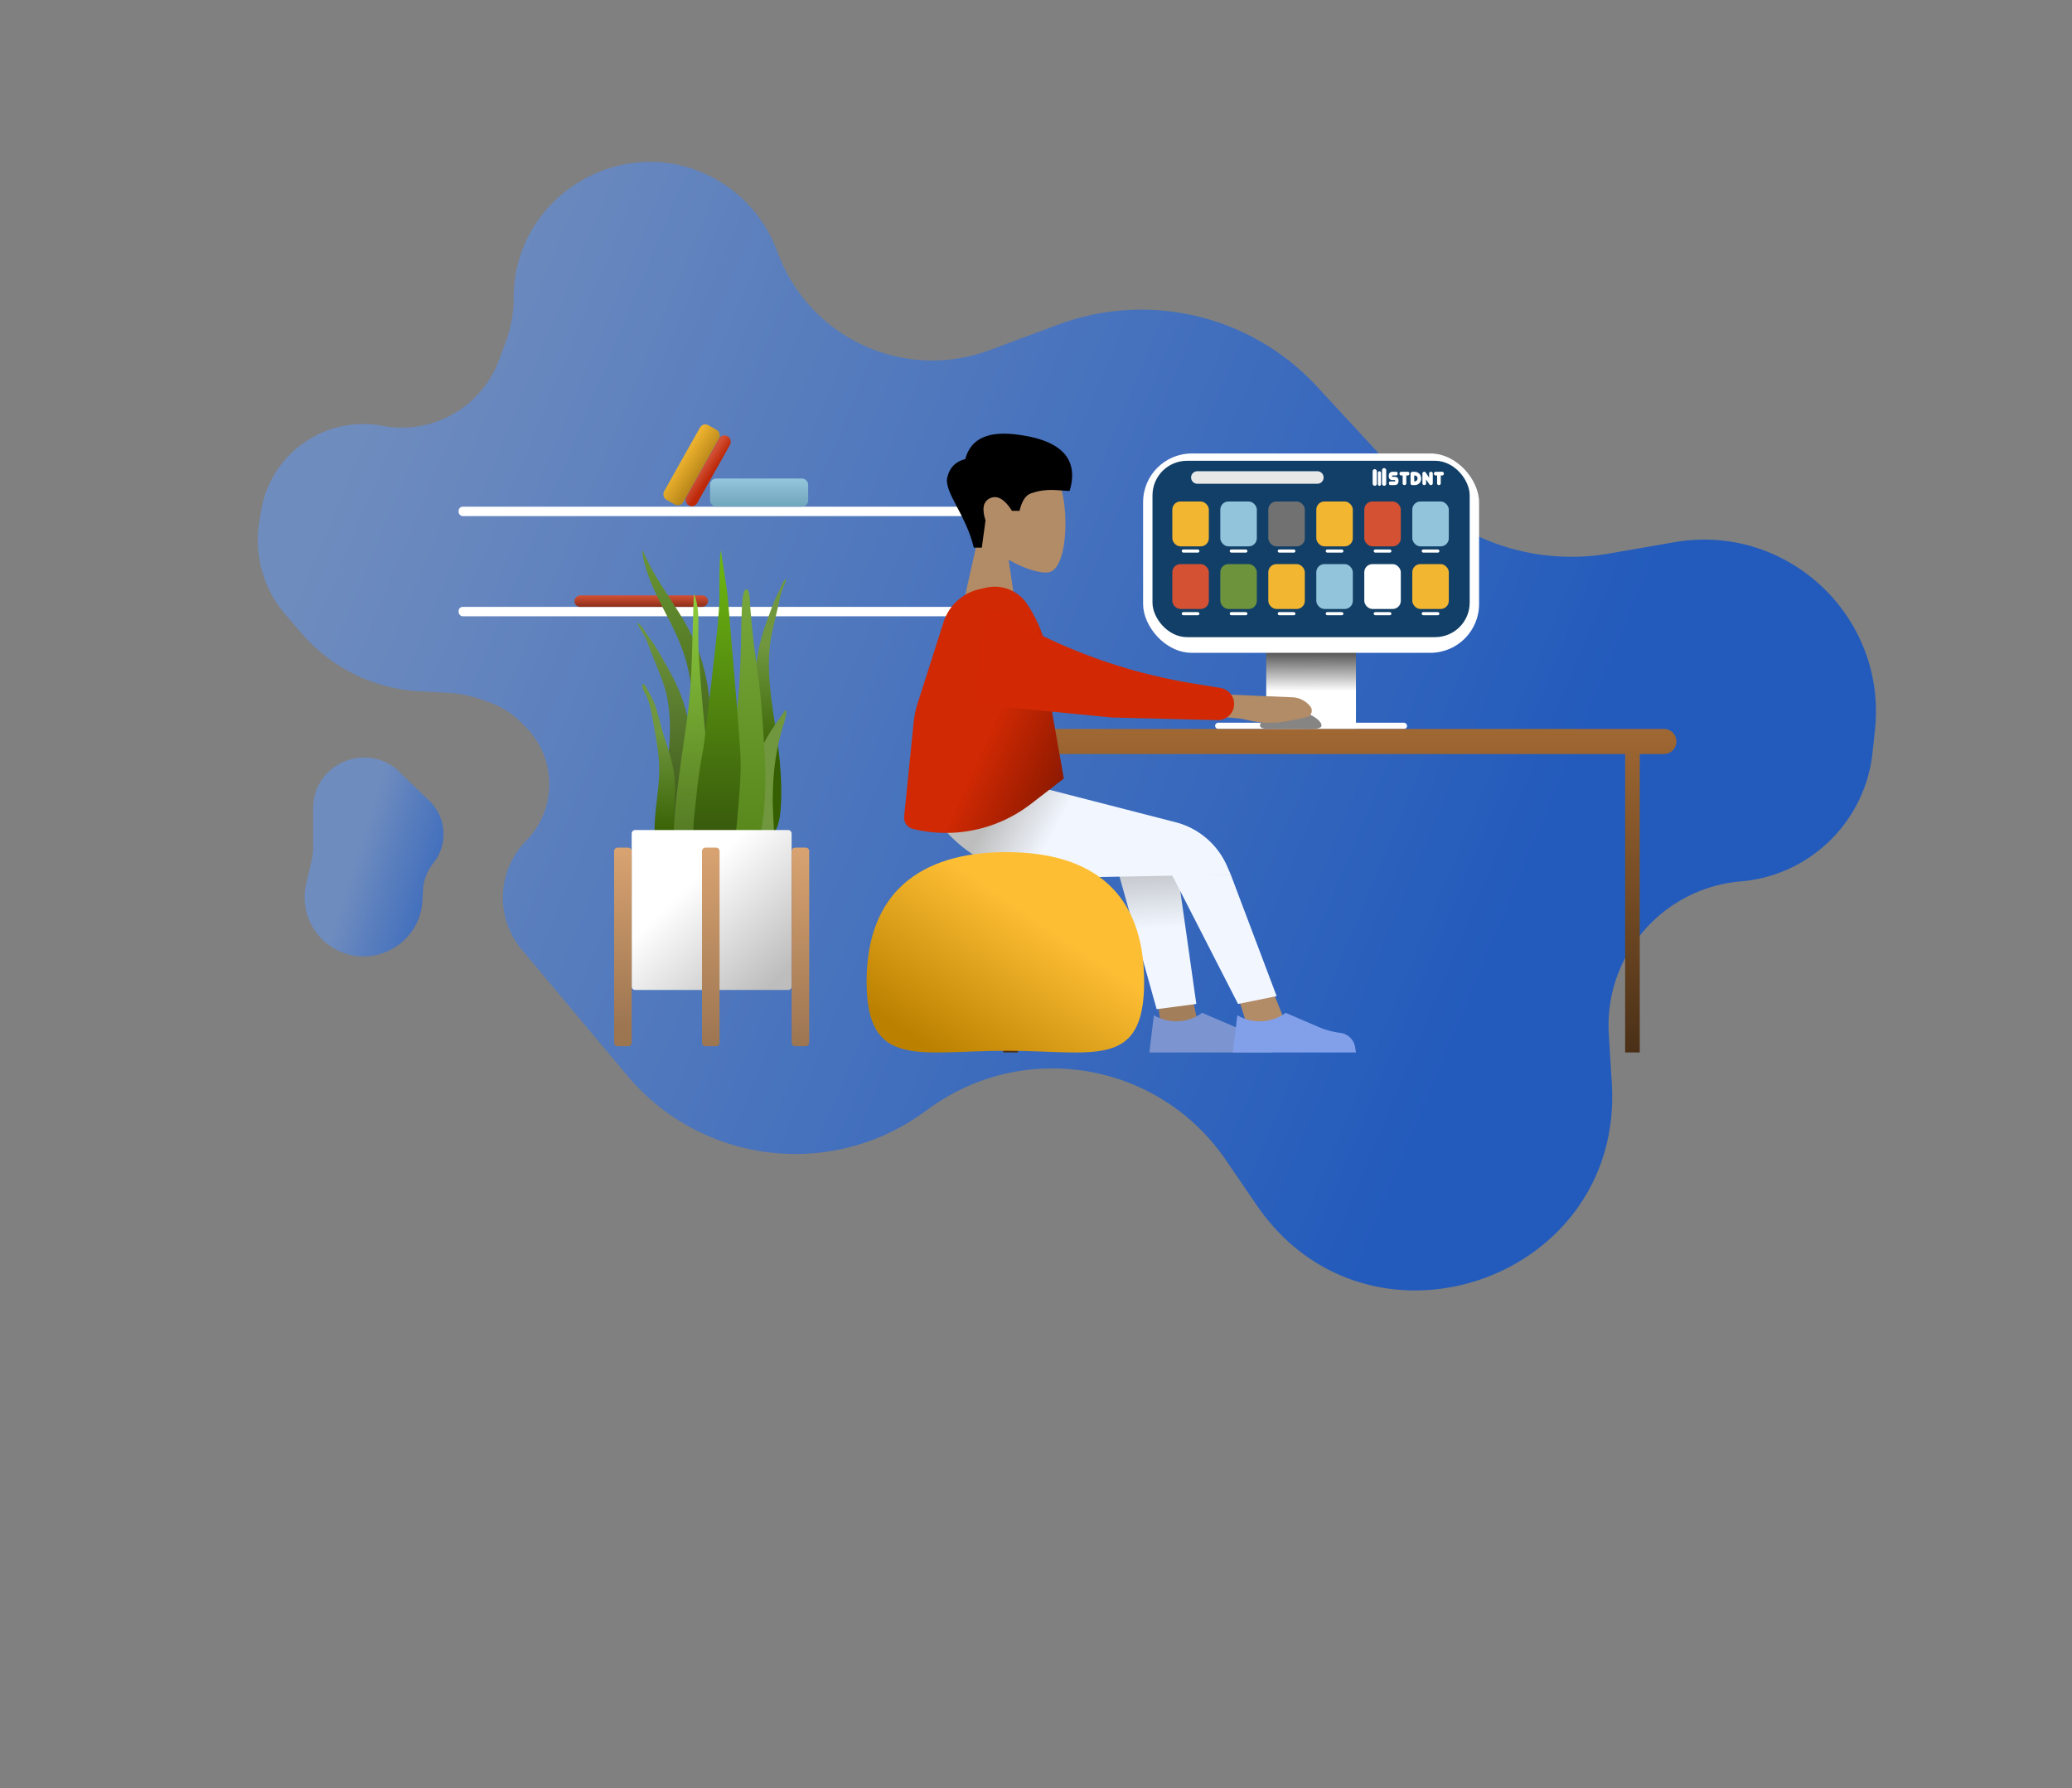 <svg xmlns="http://www.w3.org/2000/svg" width="1021" height="881" fill="none" viewBox="0 0 1021 881">
  <rect x="0" y="0" width="1021" height="881" fill="#808080" stroke="none"/>
  <path fill="url(#paint0_linear)" d="M794.236 533.705c5.956 97.262-120.055 140.465-175.029 60.009l-15.204-22.252c-32.695-47.85-98.326-59.491-145.483-25.804l-3.853 2.753c-45.935 32.815-109.389 24.734-145.634-18.546l-51.945-62.029c-13.182-15.741-12.26-38.918 2.131-53.561 15.302-15.571 15.241-40.552-.137-56.048l-2.056-2.072a42.822 42.822 0 00-16.109-10.207l-3.604-1.276a59.582 59.582 0 00-16.668-3.33l-13.955-.755a82.48 82.48 0 01-57.986-28.473l-8.01-9.283a56.26 56.26 0 01-12.919-45.894l.857-5.208c4.659-28.307 31.7-47.236 59.892-41.923 24.392 4.596 48.56-8.998 57.299-32.23l3.314-8.809a62.71 62.71 0 003.99-22.01c0-50.5 54.534-83.025 98.872-58.851 13.677 7.457 24.429 19.508 30.213 33.972l1.892 4.732c16.348 40.88 62.33 61.246 103.59 45.881l33.605-12.514c44.794-16.681 95.226-4.645 127.659 30.466l45.017 48.735a109.332 109.332 0 0099.041 33.53l32.038-5.571c55.5-9.65 104.808 36.499 98.849 92.515l-1.185 11.144c-3.612 33.959-30.817 60.576-64.847 63.444-38.566 3.252-67.479 36.702-65.113 75.333l1.478 24.132z"/>
  <path fill="url(#paint1_linear)" d="M154.295 398.342c0-23.109 28.601-33.921 43.889-16.592l13.278 12.649c8.611 8.204 9.491 21.641 2.023 30.898a22.855 22.855 0 00-5.032 13.086l-.297 5.352c-1.231 22.21-25.948 34.85-44.675 22.848a29.047 29.047 0 01-12.609-31.082l2.574-10.988a32.19 32.19 0 00.849-7.344v-18.827z"/>
  <path fill="#A37E5B" d="M570.449 493.906l16.834-3.644 2.937 13.568-17.839 3.861-1.932-13.785z"/>
  <path fill="url(#paint2_linear)" d="M551.449 431.136h29.049l8.997 63.496-19.537 2.571-18.509-66.067z"/>
  <path fill="url(#paint3_linear)" d="M623.943 311.856h44.216v47.301h-44.216z"/>
  <rect width="94.602" height="3.085" x="598.751" y="356.072" fill="#fff" rx="1.542"/>
  <rect width="165.553" height="98.201" x="563.275" y="223.424" fill="#fff" rx="24"/>
  <rect width="156.298" height="86.889" x="567.902" y="227.023" fill="#113F67" rx="17"/>
  <rect width="2.057" height="8.74" x="681.013" y="230.622" fill="#fff" rx="1.028"/>
  <rect width="1.542" height="7.198" x="678.956" y="232.165" fill="#fff" rx=".771"/>
  <rect width="2.057" height="8.226" x="676.386" y="231.136" fill="#fff" rx="1.028"/>
  <rect width="17.995" height="22.108" x="577.671" y="247.075" fill="#F3B630" rx="4"/>
  <rect width="17.995" height="22.108" x="577.671" y="277.923" fill="#D45134" rx="4"/>
  <rect width="17.995" height="22.108" x="601.321" y="247.075" fill="#92C5DB" rx="4"/>
  <rect width="17.995" height="22.108" x="601.321" y="277.923" fill="#6D933C" rx="4"/>
  <rect width="17.995" height="22.108" x="624.972" y="247.075" fill="#727171" rx="4"/>
  <rect width="17.995" height="22.108" x="624.972" y="277.923" fill="#F3B630" rx="4"/>
  <rect width="17.995" height="22.108" x="648.622" y="247.075" fill="#F3B630" rx="4"/>
  <rect width="17.995" height="22.108" x="648.622" y="277.923" fill="#92C5DB" rx="4"/>
  <rect width="17.995" height="22.108" x="672.272" y="247.075" fill="#D45134" rx="4"/>
  <rect width="17.995" height="22.108" x="672.272" y="277.923" fill="#fff" rx="4"/>
  <rect width="17.995" height="22.108" x="695.923" y="247.075" fill="#92C5DB" rx="4"/>
  <rect width="17.995" height="22.108" x="695.923" y="277.923" fill="#F3B630" rx="4"/>
  <rect width="8.74" height="1.542" x="582.298" y="270.725" fill="#fff" rx=".771"/>
  <rect width="8.74" height="1.542" x="582.298" y="301.573" fill="#fff" rx=".771"/>
  <rect width="8.74" height="1.542" x="605.948" y="270.725" fill="#fff" rx=".771"/>
  <rect width="8.74" height="1.542" x="605.948" y="301.573" fill="#fff" rx=".771"/>
  <rect width="8.74" height="1.542" x="629.599" y="270.725" fill="#fff" rx=".771"/>
  <rect width="8.74" height="1.542" x="629.599" y="301.573" fill="#fff" rx=".771"/>
  <rect width="8.74" height="1.542" x="653.249" y="270.725" fill="#fff" rx=".771"/>
  <rect width="8.74" height="1.542" x="653.249" y="301.573" fill="#fff" rx=".771"/>
  <rect width="8.74" height="1.542" x="676.899" y="270.725" fill="#fff" rx=".771"/>
  <rect width="8.74" height="1.542" x="676.899" y="301.573" fill="#fff" rx=".771"/>
  <rect width="8.74" height="1.542" x="700.55" y="270.725" fill="#fff" rx=".771"/>
  <rect width="8.74" height="1.542" x="700.55" y="301.573" fill="#fff" rx=".771"/>
  <path fill="#E8E8E8" d="M586.925 235.249a3.085 3.085 0 013.085-3.084h59.126a3.084 3.084 0 010 6.169H590.01a3.085 3.085 0 01-3.085-3.085z"/>
  <path fill="#B28B67" d="M611.04 494.215l16.013-6.343 5.112 12.907-16.969 6.721-4.156-13.285z"/>
  <path fill="url(#paint4_linear)" fill-rule="evenodd" d="M475.357 365.326a6.17 6.17 0 016.17-6.169H819.83a6.17 6.17 0 110 12.339h-11.825V518.54h-7.198V371.496H501.578V518.54h-7.198V371.496h-12.853a6.17 6.17 0 01-6.17-6.17z" clip-rule="evenodd"/>
  <path fill="url(#paint5_linear)" d="M604.626 426.675a38.004 38.004 0 00-25.358-21.588l-130.646-33.591c4.476 35.383 34.906 61.701 70.565 61.029l87.276-1.646-1.837-4.204z"/>
  <path fill="#F2F7FF" d="M577.414 430.879h29.049l22.622 59.897-19.023 3.856-32.648-63.753z"/>
  <path fill="#7C94D0" d="M626.624 515.946a8.437 8.437 0 00-7.295-7.071 39.673 39.673 0 01-10.78-2.925l-16.149-6.948a21.734 21.734 0 01-23.574 1.327l-.25-.142-2.216 18.353h60.668l-.404-2.594z"/>
  <path fill="#829FE9" d="M667.755 515.946a8.437 8.437 0 00-7.295-7.071 39.663 39.663 0 01-10.78-2.925l-16.149-6.948a21.734 21.734 0 01-23.574 1.327l-.25-.142-2.216 18.353h60.668l-.404-2.594z"/>
  <rect width="263.239" height="4.627" x="226" y="249.646" fill="#fff" rx="2"/>
  <rect width="263.239" height="4.627" x="226" y="299.002" fill="#fff" rx="2"/>
  <rect width="10.797" height="42.159" x="346.403" y="208" fill="url(#paint6_linear)" rx="3" transform="rotate(29.344 346.403 208)"/>
  <rect width="5.656" height="65.81" x="348.879" y="293.347" fill="url(#paint7_linear)" rx="2.828" transform="rotate(90 348.879 293.347)"/>
  <rect width="48.329" height="13.882" x="349.907" y="235.764" fill="url(#paint8_linear)" rx="3"/>
  <rect width="6.17" height="39.075" x="355.846" y="213.409" fill="url(#paint9_linear)" rx="3" transform="rotate(29.344 355.846 213.409)"/>
  <path fill="url(#paint10_linear)" d="M563.789 483.681c0 43.373-24.866 34.007-67.892 34.007-43.025 0-68.869 9.366-68.869-34.007 0-43.374 25.844-63.856 68.869-63.856 43.026 0 67.892 20.482 67.892 63.856z"/>
  <g>
    <path fill="#B28B67" fill-rule="evenodd" d="M482.189 263.966c-5.851-6.558-9.812-14.596-9.15-23.602 1.907-25.95 39.737-20.242 47.096-7.144 7.358 13.097 6.484 46.32-3.027 48.66-3.792.934-11.872-1.353-20.095-6.086l5.161 34.869h-30.477l10.492-46.697z" clip-rule="evenodd"/>
    <path fill="#000" fill-rule="evenodd" d="M479.847 269.808c-3.825-16.25-14.723-27.327-13.058-34.59 1.109-4.842 4.066-7.853 8.871-9.034 2.485-9.599 10.5-13.682 24.045-12.249 20.316 2.15 32.716 10.207 27.361 27.935-4.922 0-10.865-1.7-19.082 1.213-2.607.924-4.472 3.79-5.594 8.597h-3.714c-3.604-5.705-7.157-7.801-10.66-6.289-3.504 1.512-4.3 5.185-2.389 11.019l-1.83 13.398h-3.95z" clip-rule="evenodd"/>
  </g>
  <path fill="url(#paint11_linear)" d="M505.948 297.384a19.073 19.073 0 00-19.97-7.853l-3.36.762a24.134 24.134 0 00-17.653 16.187l-12.834 40.143a44.97 44.97 0 00-1.909 9.176l-4.697 46.441a5.743 5.743 0 004.35 6.156 68.5 68.5 0 0058.122-12.312l16.203-12.506-6.577-37.309a26.502 26.502 0 01-.402-4.594v-7.756a64.847 64.847 0 00-11.273-36.535z"/>
  <path fill="#878484" d="M651.193 357.379c0 2.514-6.765 1.626-15.416 1.626s-14.919.888-14.919-1.626c0-2.513 6.268-7.477 14.919-7.477s15.416 4.964 15.416 7.477z"/>
  <path fill="#B28B67" d="M593.311 341.678l24.491 1.051 19.044.818a11.872 11.872 0 018.821 4.519c1.537 1.952.48 4.839-1.954 5.337l-8.472 1.735a47.228 47.228 0 01-20.063-.242l-1.32-.303a36.01 36.01 0 00-5.078-.792l-19.125-1.594 3.656-10.529z"/>
  <path fill="#D22904" d="M608.001 345.369a7.97 7.97 0 00-6.537-6.403l-14.129-2.335a269.985 269.985 0 01-75.378-24.219L485.8 299.517l-5.815 47.34 67.866 6.644 52.116 1.298c5.067.126 8.963-4.447 8.034-9.43z"/>
  <g clip-path="url(#clip0)">
    <path fill="url(#paint12_linear)" fill-rule="evenodd" d="M316.795 271.42c7.651 18.176 20.656 30.806 27.545 49.706 4.084 11.208 5.787 23.395 5.89 35.876.056 6.78-.062 13.563-.093 20.343-.031 6.611-.211 13.18-.772 19.749-.564 6.604-1.196 13.129-1.474 19.773-.217 5.178-.316 11.2-2.071 15.922-1.396 3.756-4.944 4.306-5.885-.249-.523-2.532-.457-5.359-.399-7.961.074-3.339.268-6.673.367-10.011.398-13.395-.118-26.793.152-40.194.263-13.093 1.946-26.171.084-39.177-1.538-10.74-5.445-19.962-9.936-28.803-4.32-8.507-9.022-16.806-11.941-26.482-.838-2.779-1.486-5.659-1.797-8.647.136-.063.246-.011.33.155z" clip-rule="evenodd"/>
    <path fill="url(#paint13_linear)" fill-rule="evenodd" d="M314.709 307.28c1.515 1.094 2.362 2.694 3.386 4.272 1.273 1.963 2.77 3.735 4.044 5.699 2.654 4.095 4.986 8.442 7.406 12.703 4.594 8.087 8.082 16.707 9.81 26.063 1.791 9.697 2.274 19.705 3.025 29.546.796 10.431 1.599 20.937 1.704 31.408.047 4.691.301 9.671-.262 14.329-.351 2.9-1.66 5.371-4.611 5.348-6.268-.05-9.21-6.991-10.44-12.684-1.809-8.383-2.171-17.287-1.884-25.859.346-10.337 2.14-20.518 2.917-30.815.822-10.9.358-21.608-3.39-31.872-1.894-5.186-4.092-10.249-6.065-15.401-.841-2.193-1.529-4.447-2.664-6.489-1.263-2.273-2.83-4.335-3.819-6.782l.843.534z" clip-rule="evenodd"/>
    <path fill="url(#paint14_linear)" fill-rule="evenodd" d="M386.914 285.544l.576-.448c-.553 2.332-1.553 4.226-2.317 6.357-.687 1.917-1.036 4.085-1.498 6.18-1.087 4.92-2.343 9.728-3.369 14.69-2.032 9.818-1.647 20.395-.315 31.288 1.258 10.289 3.249 20.563 4.197 30.85.786 8.532 1.124 17.329.374 25.469-.509 5.528-2.18 12.129-6.731 11.571-2.143-.263-3.26-2.841-3.711-5.752-.723-4.675-.874-9.591-1.156-14.24-.629-10.376-.755-20.72-.879-30.99-.118-9.689-.442-19.571.206-29.016.625-9.114 2.578-17.327 5.371-24.904 1.471-3.993 2.873-8.078 4.526-11.883.792-1.825 1.761-3.438 2.554-5.262.637-1.467 1.144-2.972 2.172-3.91z" clip-rule="evenodd"/>
    <path fill="url(#paint15_linear)" fill-rule="evenodd" d="M316.646 337.318c.829-1.392 2.653 3.197 2.931 3.774l-.355-.861c1.646 2.736 3.151 5.583 4.086 8.719.926 3.105 1.722 6.272 2.591 9.399 1.63 5.866 3.733 11.566 5.21 17.485 1.439 5.768 1.802 11.439 1.454 17.405-.362 6.201-.584 12.497-.161 18.695.201 2.959 1.163 5.717 1.823 8.566.66 2.853 1.18 5.743 1.96 8.56.179-.367.202.86.202.953a5.935 5.935 0 01-.33 1.962c-.582 1.716-1.671 3.174-3.327 3.647-2.994.855-5.774-1.868-6.739-4.743-1.385-4.125-2.149-8.684-2.809-13.02-.605-3.976-.748-7.976-.568-12.007.354-7.949 1.793-15.794 2.182-23.741.423-8.651-1.291-16.78-2.726-25.202-.692-4.057-1.353-8.077-2.698-11.943-.545-1.565-1.255-2.947-2-4.393-.424-.822-1.28-2.289-.726-3.255z" clip-rule="evenodd"/>
    <path fill="url(#paint16_linear)" fill-rule="evenodd" d="M340.936 323.804c-.344 9.911-.936 19.747-2.258 29.554-1.348 10.008-2.898 19.982-4.195 29.998-1.264 9.751-2.588 19.663-2.411 29.55.13 7.282-1.078 19.601 7.011 23.195 8.193 3.64 9.95-11.903 10.488-17.034 1.031-9.843.697-19.79.197-29.687-.514-10.158-1.371-20.264-2.434-30.384-1.18-11.242-2.106-22.534-2.849-33.808-.368-5.576-.459-11.143-.357-16.72.096-5.264-.104-10.581-1.976-15.578l-.293.213" clip-rule="evenodd"/>
    <path fill="#70973E" fill-rule="evenodd" d="M383.231 355.204c-1.473 2.146-2.958 4.271-4.35 6.544-2.489 4.067-4.741 8.59-5.418 14.406-1.417 12.171-.28 25.315-.006 37.858.056 2.564-.268 5.05.742 7.489.917 2.212 2.629 3.898 4.262 3.889 3.495-.02 2.962-8.578 2.968-12.345.01-6.602-.73-13.27-.666-19.866.063-6.534.461-13.087 1.408-19.293.96-6.282 2.365-12.313 4.219-17.942.257-.782 2.103-6.818.359-5.777" clip-rule="evenodd"/>
    <path fill="url(#paint17_linear)" fill-rule="evenodd" d="M367.796 290.292c-2.298 0-2.284 11.453-2.353 12.925-.25 5.309-.191 10.619-.349 15.93-.346 11.588-.77 23.278-2.511 34.733-.938 6.166-2.024 12.305-3.193 18.425-1.173 6.137-2.746 12.267-3.518 18.482-.74 5.974-.322 12.067-.22 18.071.102 6.04.284 12.092 1.076 18.08.195 1.478.424 2.95.669 4.419.204 1.225.085 2.743.43 3.906.554 1.863 2.927 2.473 4.526 2.182 4.324-.79 7.086-6.219 8.563-10.185 1.887-5.065 2.888-10.559 3.876-15.896 1.119-6.047 1.775-12.187 2.082-18.343.626-12.512-.177-25.038-1.073-37.51-.499-6.936-1.075-13.842-1.956-20.735-.878-6.864-2.004-13.697-2.737-20.581-.533-5.003-1.058-10.013-1.403-15.034-.082-1.198-.152-8.869-1.909-8.869z" clip-rule="evenodd"/>
    <path fill="url(#paint18_linear)" fill-rule="evenodd" d="M364.918 373.549c-.374-12.025-5.209-64.847-6.309-79.389-.275-3.64-2.924-18.794-3.267-22.921-.932 1.167-.852 19.321-.842 23.492.011 4.126-.501 8.184-.764 12.288-.268 4.188-6.46 58.27-7.264 62.294-1.598 8.005-2.668 16.22-3.494 24.404-.803 7.978-2.053 16.394-.977 24.414.247 1.846.638 3.663 1.275 5.359.688 1.832 1.16 3.527 1.713 5.444.889 3.089 2.497 5.8 4.968 7.075 5.067 2.614 7.787-3.304 9.166-8.457 2.203-8.229 3.616-16.592 4.279-25.234.734-9.561 1.816-19.142 1.516-28.769z" clip-rule="evenodd"/>
    <g>
      <path fill="url(#paint19_linear)" d="M388.357 408.936h-75.356c-.957 0-1.732.775-1.732 1.732v75.343c0 .956.775 1.732 1.732 1.732h75.356c.957 0 1.732-.776 1.732-1.732v-75.343c0-.957-.775-1.732-1.732-1.732z"/>
      <path fill="url(#paint20_linear)" d="M309.536 417.596h-5.197c-.957 0-1.733.775-1.733 1.732v94.395c0 .957.776 1.732 1.733 1.732h5.197c.956 0 1.732-.775 1.732-1.732v-94.395c0-.957-.776-1.732-1.732-1.732z"/>
      <path fill="url(#paint21_linear)" d="M352.844 417.596h-5.197c-.956 0-1.732.775-1.732 1.732v94.395c0 .957.776 1.732 1.732 1.732h5.197c.957 0 1.733-.775 1.733-1.732v-94.395c0-.957-.776-1.732-1.733-1.732z"/>
      <path fill="url(#paint22_linear)" d="M397.018 417.596h-5.197c-.957 0-1.732.775-1.732 1.732v94.395c0 .957.775 1.732 1.732 1.732h5.197c.957 0 1.732-.775 1.732-1.732v-94.395c0-.957-.775-1.732-1.732-1.732z"/>
    </g>
  </g>
  <path fill="#fff" d="M689.137 236.899c0 1.401-.682 2.101-2.046 2.101h-1.804c-.579 0-.869-.293-.869-.88v-.033c.015-.609.308-.913.88-.913h1.892c.125 0 .216-.033.275-.099a.362.362 0 00.088-.231.321.321 0 00-.088-.22c-.059-.073-.15-.11-.275-.11h-.935c-1.291 0-1.936-.664-1.936-1.991 0-1.401.689-2.101 2.068-2.101h1.452c.579 0 .869.293.869.88v.033c-.015.609-.308.913-.88.913h-1.562c-.125 0-.216.037-.275.11a.321.321 0 00-.088.22c0 .081.029.158.088.231.059.066.15.099.275.099h.935c1.291 0 1.936.664 1.936 1.991zm3.841 1.188c0 .293-.092.517-.275.671a.936.936 0 01-.638.231.962.962 0 01-.638-.231c-.176-.154-.264-.378-.264-.671v-3.839h-.638c-.286 0-.51-.088-.671-.264a.947.947 0 01-.242-.649c0-.249.08-.462.242-.638.161-.183.385-.275.671-.275h3.069c.286 0 .509.092.671.275a.913.913 0 01.242.638.952.952 0 01-.242.649c-.162.176-.385.264-.671.264h-.616v3.839zm2.084-4.752c0-.117.026-.231.077-.341.059-.11.132-.205.22-.286.096-.088.198-.158.308-.209a.857.857 0 01.341-.077h.88c.572 0 1.071.095 1.496.286.426.191.778.444 1.056.759.286.315.499.671.638 1.067a3.511 3.511 0 01.011 2.42 2.85 2.85 0 01-.616 1.034 3.127 3.127 0 01-1.023.737c-.403.183-.876.275-1.419.275h-1.023c-.286 0-.517-.081-.693-.242-.168-.169-.253-.392-.253-.671v-4.752zm1.98 3.839c.242 0 .451-.044.627-.132.184-.088.338-.202.462-.341.125-.139.217-.297.275-.473.066-.183.099-.37.099-.561 0-.176-.029-.348-.088-.517a1.135 1.135 0 00-.275-.44 1.264 1.264 0 00-.462-.319 1.593 1.593 0 00-.649-.121h-.154v2.904h.165zm5.69.913c0 .293-.092.517-.275.671a.936.936 0 01-.638.231.962.962 0 01-.638-.231c-.176-.154-.264-.378-.264-.671v-4.752c0-.293.088-.517.264-.671a.962.962 0 01.638-.231h.044c.323 0 .554.136.693.407l1.65 2.497v-2.002c0-.293.088-.517.264-.671a.962.962 0 01.638-.231c.249 0 .462.077.638.231.183.154.275.378.275.671v4.752c0 .293-.092.517-.275.671a.936.936 0 01-.638.231.952.952 0 01-.55-.154.846.846 0 01-.143-.132 2.789 2.789 0 01-.088-.11l-1.595-2.376v1.87zm7.218 0c0 .293-.091.517-.275.671a.934.934 0 01-.638.231.964.964 0 01-.638-.231c-.176-.154-.264-.378-.264-.671v-3.839h-.638c-.286 0-.509-.088-.671-.264a.952.952 0 01-.242-.649c0-.249.081-.462.242-.638.162-.183.385-.275.671-.275h3.069c.286 0 .51.092.671.275a.908.908 0 01.242.638c0 .249-.08.466-.242.649-.161.176-.385.264-.671.264h-.616v3.839z"/>
  <defs>
    <linearGradient id="paint0_linear" x1="836.889" x2="192.61" y1="439.337" y2="170.136" gradientUnits="userSpaceOnUse">
      <stop offset=".115" stop-color="#235BBC"/>
      <stop offset="1" stop-color="#6F8CBE"/>
    </linearGradient>
    <linearGradient id="paint1_linear" x1="240.187" x2="130.187" y1="437.5" y2="402.5" gradientUnits="userSpaceOnUse">
      <stop stop-color="#245CBC"/>
      <stop offset=".578" stop-color="#6F8CBE"/>
    </linearGradient>
    <linearGradient id="paint2_linear" x1="565" x2="570.472" y1="421" y2="497.203" gradientUnits="userSpaceOnUse">
      <stop stop-color="#B6B9BD"/>
      <stop offset=".481" stop-color="#F2F7FF"/>
    </linearGradient>
    <linearGradient id="paint3_linear" x1="646.051" x2="646" y1="311.856" y2="340.5" gradientUnits="userSpaceOnUse">
      <stop/>
      <stop offset="1" stop-color="#fff"/>
    </linearGradient>
    <linearGradient id="paint4_linear" x1="650.679" x2="650.679" y1="359.157" y2="518.54" gradientUnits="userSpaceOnUse">
      <stop stop-color="#A06833"/>
      <stop offset="1" stop-color="#4A3017"/>
    </linearGradient>
    <linearGradient id="paint5_linear" x1="518.5" x2="490.5" y1="412" y2="396.5" gradientUnits="userSpaceOnUse">
      <stop stop-color="#F2F7FF"/>
      <stop offset="1" stop-color="#BDBDBD"/>
    </linearGradient>
    <linearGradient id="paint6_linear" x1="346.401" x2="357.186" y1="229.224" y2="230.044" gradientUnits="userSpaceOnUse">
      <stop stop-color="#ECB12E"/>
      <stop offset="1" stop-color="#BB891A"/>
    </linearGradient>
    <linearGradient id="paint7_linear" x1="347.032" x2="354.532" y1="326.227" y2="326.227" gradientUnits="userSpaceOnUse">
      <stop offset=".305" stop-color="#CF4E32"/>
      <stop offset="1" stop-color="#8B2E1A"/>
    </linearGradient>
    <linearGradient id="paint8_linear" x1="374.072" x2="374.072" y1="235.764" y2="249.645" gradientUnits="userSpaceOnUse">
      <stop stop-color="#94C6DC"/>
      <stop offset="1" stop-color="#71A5BC"/>
    </linearGradient>
    <linearGradient id="paint9_linear" x1="355.884" x2="361.276" y1="233.568" y2="233.978" gradientUnits="userSpaceOnUse">
      <stop stop-color="#D24F33"/>
      <stop offset="1" stop-color="#BC2808"/>
    </linearGradient>
    <linearGradient id="paint10_linear" x1="495" x2="449" y1="442.5" y2="510.5" gradientUnits="userSpaceOnUse">
      <stop stop-color="#FDBE34"/>
      <stop offset="1" stop-color="#BB8000"/>
    </linearGradient>
    <linearGradient id="paint11_linear" x1="460" x2="539.5" y1="323.5" y2="359.5" gradientUnits="userSpaceOnUse">
      <stop offset=".46" stop-color="#D12903"/>
      <stop offset="1" stop-color="#871800"/>
    </linearGradient>
    <linearGradient id="paint12_linear" x1="333.355" x2="333.355" y1="271.239" y2="435.782" gradientUnits="userSpaceOnUse">
      <stop stop-color="#699433"/>
      <stop offset="1" stop-color="#2C470A"/>
    </linearGradient>
    <linearGradient id="paint13_linear" x1="329.024" x2="329.024" y1="306.746" y2="436.648" gradientUnits="userSpaceOnUse">
      <stop stop-color="#70973E"/>
      <stop offset="1" stop-color="#2D440F"/>
    </linearGradient>
    <linearGradient id="paint14_linear" x1="379.695" x2="379.695" y1="285.096" y2="411.534" gradientUnits="userSpaceOnUse">
      <stop offset=".258" stop-color="#70973E"/>
      <stop offset=".71" stop-color="#355F00"/>
    </linearGradient>
    <linearGradient id="paint15_linear" x1="326.426" x2="326.426" y1="337.056" y2="435.782" gradientUnits="userSpaceOnUse">
      <stop offset=".241" stop-color="#70973E"/>
      <stop offset=".773" stop-color="#355E01"/>
    </linearGradient>
    <linearGradient id="paint16_linear" x1="341.15" x2="341.15" y1="292.89" y2="436.648" gradientUnits="userSpaceOnUse">
      <stop stop-color="#8CCC3C"/>
      <stop offset="1" stop-color="#49691F"/>
    </linearGradient>
    <linearGradient id="paint17_linear" x1="366.269" x2="366.269" y1="290.292" y2="437.514" gradientUnits="userSpaceOnUse">
      <stop stop-color="#77A63C"/>
      <stop offset="1" stop-color="#528215"/>
    </linearGradient>
    <linearGradient id="paint18_linear" x1="353.276" x2="353.276" y1="271.239" y2="436.648" gradientUnits="userSpaceOnUse">
      <stop stop-color="#6EB811"/>
      <stop offset="1" stop-color="#2E480C"/>
    </linearGradient>
    <linearGradient id="paint19_linear" x1="316" x2="382" y1="415.5" y2="484" gradientUnits="userSpaceOnUse">
      <stop offset=".325" stop-color="#fff"/>
      <stop offset="1" stop-color="#BDBDBD"/>
    </linearGradient>
    <linearGradient id="paint20_linear" x1="306.937" x2="306.937" y1="417.596" y2="515.455" gradientUnits="userSpaceOnUse">
      <stop stop-color="#D9A371"/>
      <stop offset=".911" stop-color="#9C7551"/>
    </linearGradient>
    <linearGradient id="paint21_linear" x1="350.246" x2="350.246" y1="417.596" y2="515.455" gradientUnits="userSpaceOnUse">
      <stop stop-color="#D9A371"/>
      <stop offset="1" stop-color="#9C7551"/>
    </linearGradient>
    <linearGradient id="paint22_linear" x1="394.42" x2="394.42" y1="417.596" y2="515.455" gradientUnits="userSpaceOnUse">
      <stop stop-color="#D9A371"/>
      <stop offset="1" stop-color="#9C7551"/>
    </linearGradient>
    <clipPath id="clip0">
      <path fill="#fff" d="M0 0h96.144v244.216H0z" transform="translate(302.606 271.239)"/>
    </clipPath>
  </defs>
</svg>
